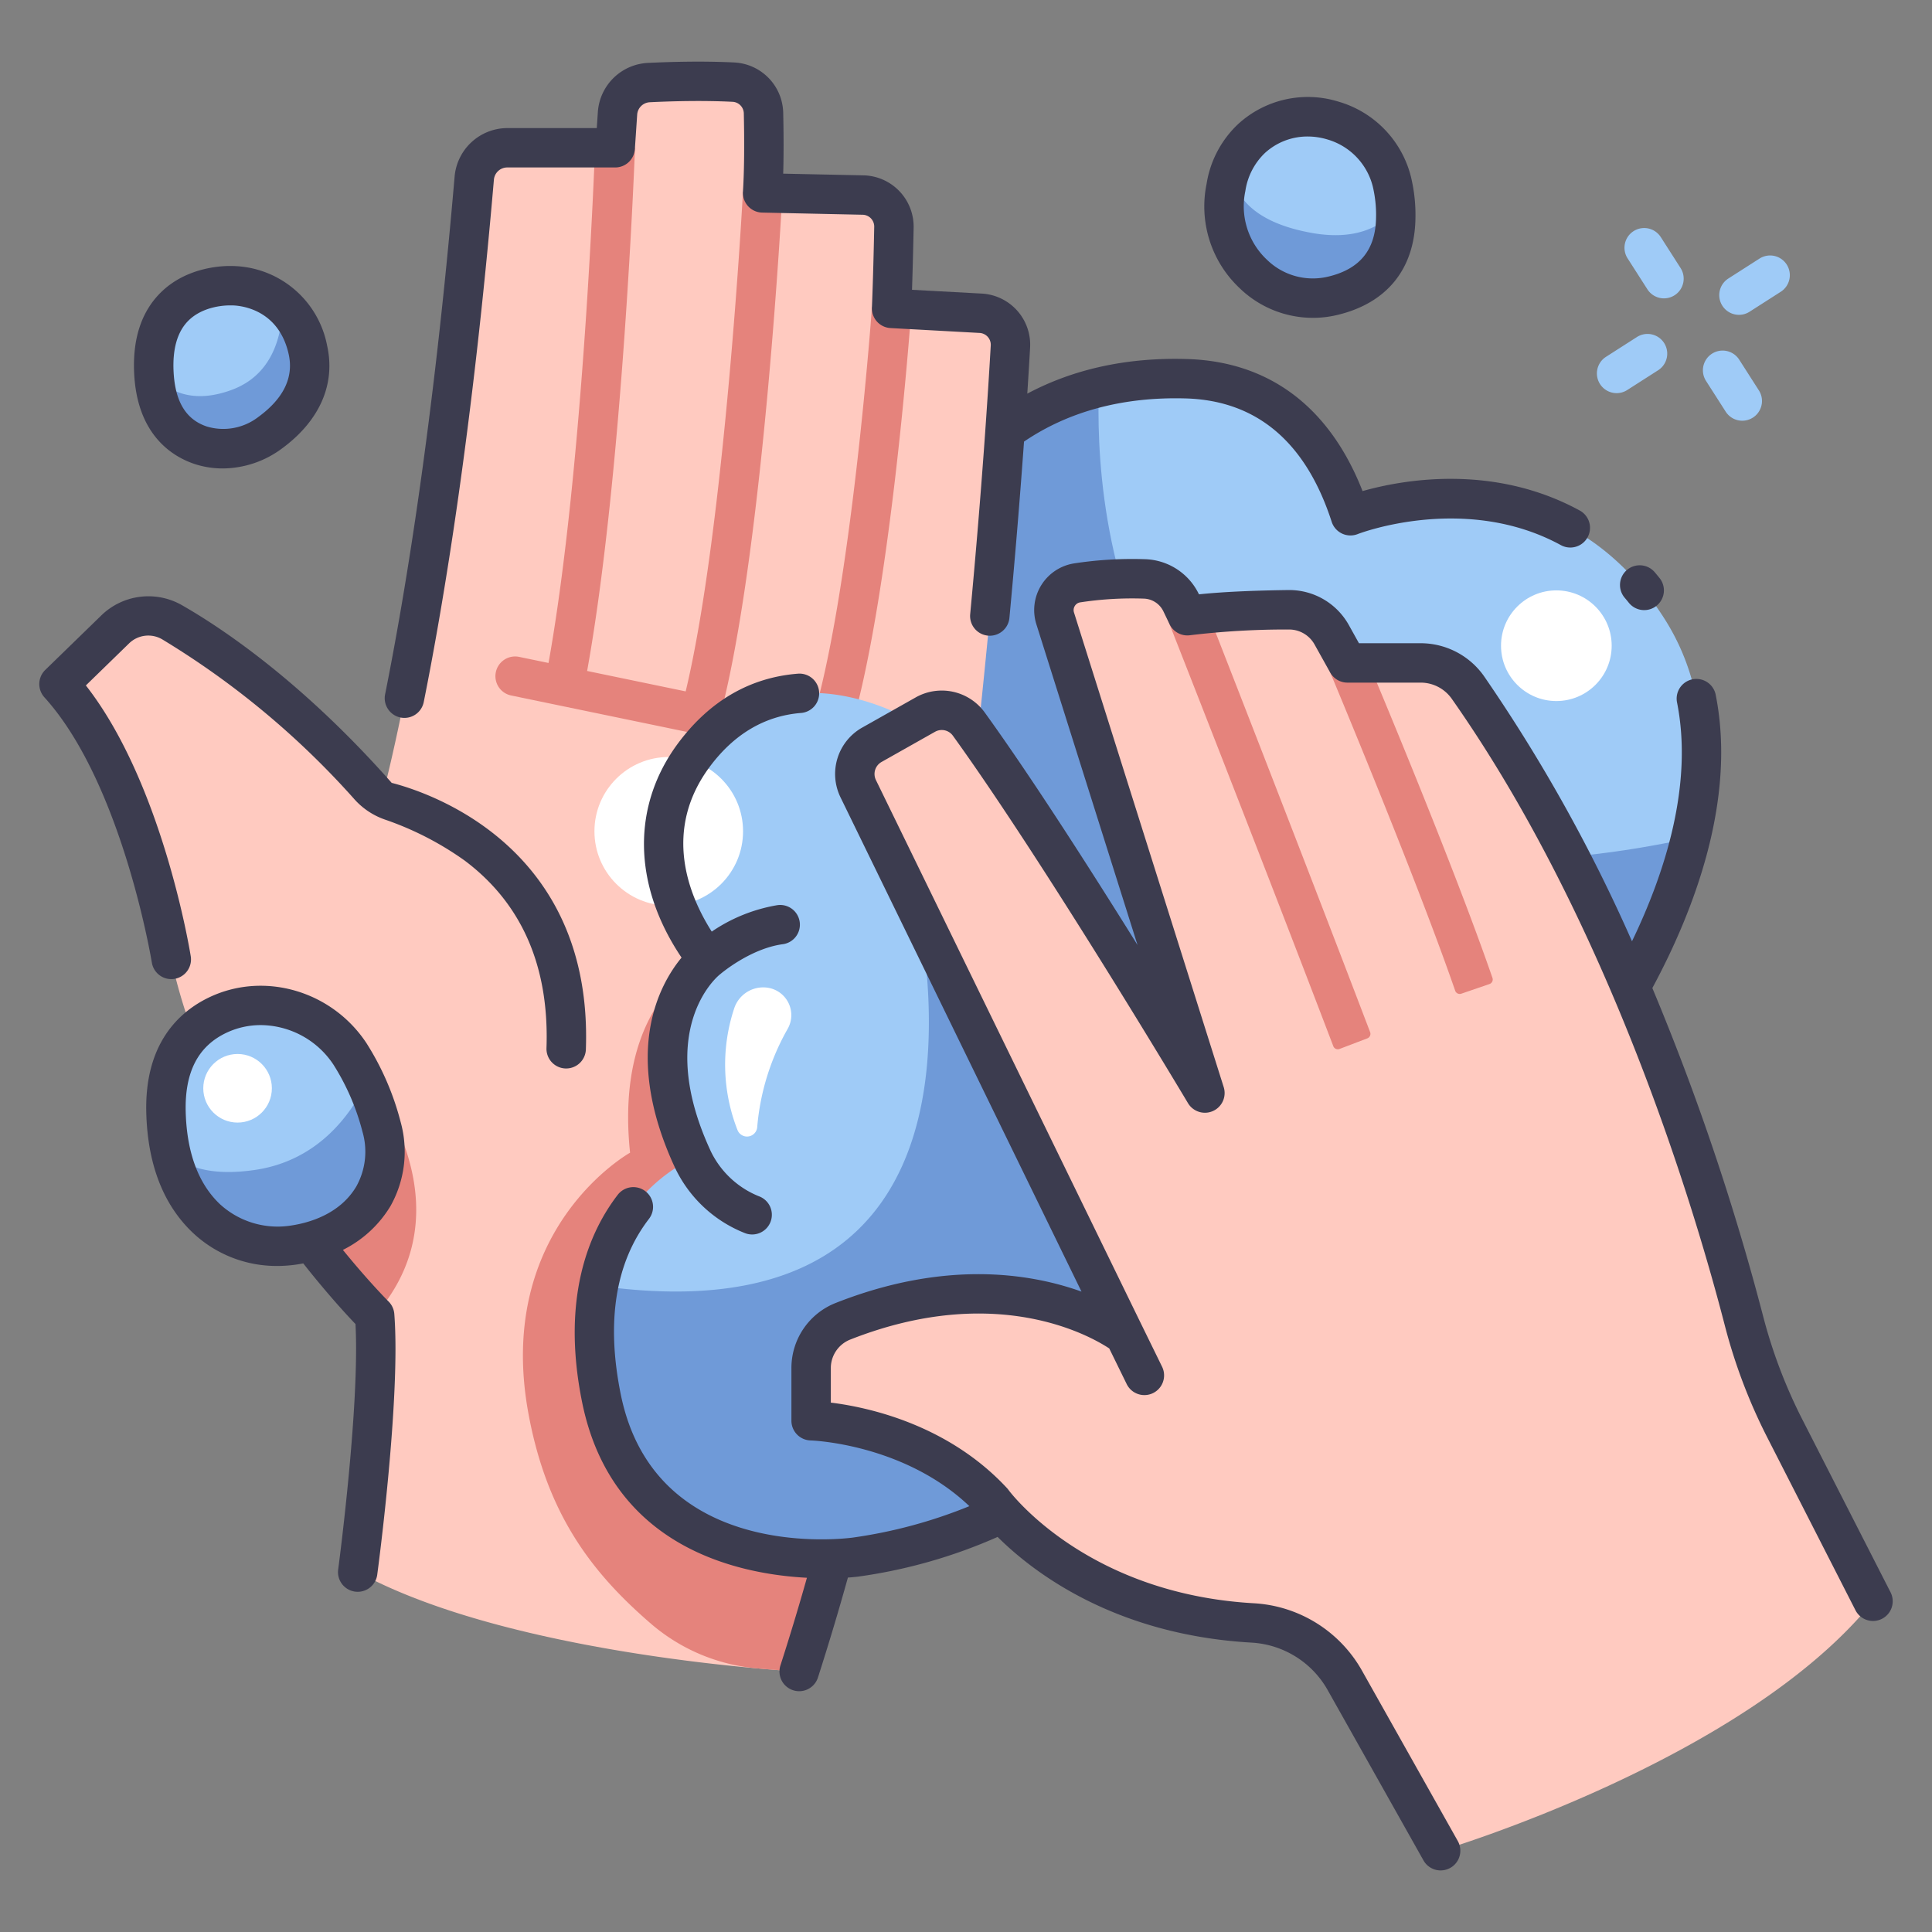 <svg xmlns="http://www.w3.org/2000/svg" viewBox="0 0 340 340"><rect x="0" y="0" width="340" height="340" fill="#808080" stroke="none"/><g data-name="Layer 20"><path d="M170.545 91.868 193.4 68.2a57.5 57.5 0 0 1 15.322-1.534c17.3.481 25.268 12.774 28.939 24.117 0 0 34.906-13.925 55.288 18.147 7.644 12.027 7.616 25.866 4.595 38.468l-19.289 32.093-72.048 18.517z" style="fill:#9fcbf7"/><path d="M279.159 185.961s13.313-17.518 18.363-38.484C194.838 169.77 192.645 86.679 193.4 68.21c-20.64 5.055-28.143 20.635-28.143 20.635l-8.393 30.574 53.954 92.32z" style="fill:#6f9ad8"/><path d="M177.822 61c-.905 15.956-4.1 64.31-12.153 118.713l-25.019 114.45s-50.467-2.61-77.687-17.526c0 0 4.1-30.576 2.983-45.118l-21.193-27.61c-6.074-10-11.807-22.062-14.6-35.057 0 0-5.22-32.418-19.763-48.452l9.894-9.633a8.359 8.359 0 0 1 9.985-1.252c7.416 4.234 21.266 13.606 36.8 31.394 0 0 10.03-35.28 16.4-109.575a5.819 5.819 0 0 1 5.792-5.321h19.009l.407-6.053a5.807 5.807 0 0 1 5.506-5.418c3.893-.192 9.47-.348 14.877-.078a5.559 5.559 0 0 1 5.309 5.418c.087 3.968.129 9.574-.157 14.074l17.681.381a5.543 5.543 0 0 1 5.427 5.649c-.076 3.9-.206 9.3-.408 14.3l15.675.859A5.545 5.545 0 0 1 177.822 61z" style="fill:#ffcac0"/><path d="M244.944 31.951c-2.733-10.875-16.441-15.134-24.7-7.552a13.937 13.937 0 0 0-3.595 5.361s-1.212 13 14.487 15.227c8.858 1.256 14.486-7.911 14.486-7.911a23.808 23.808 0 0 0-.678-5.125z" style="fill:#9fcbf7"/><path d="m154.817 190.076-30.367-21.22s-16.454 6.583-13.568 34c0 0-23.873 13.287-17.894 45.859 3.285 17.9 11.283 28.176 21.641 37.094A32.967 32.967 0 0 0 133.2 293.6c4.644.417 7.45.563 7.45.563 9.055-28.031 16.013-59.993 21.328-91.216z" style="fill:#e5837c"/><path d="M40.745 50.3s-14.513-.853-13.659 15.367q.012.219.027.435s6.279 11.058 17.331 5.316 5.328-17.684 5.328-17.684a14.568 14.568 0 0 0-9.027-3.434z" style="fill:#9fcbf7"/><path d="m149.318 129.7-6.617-2.08c7.049-22.419 10.716-73.067 10.752-73.576l6.926.436c-.15 2.107-3.768 52.02-11.061 75.22zM137.956 125.26l-10.493-2.174c7.007-29.54 10.093-86.548 10.225-89.055l-6.939-.257c-.033.609-3.186 59.024-10.08 87.9l-17.344-3.595c6.3-34.942 8.406-91.539 8.427-92.114l-7.037.044c-.02.569-2 56.22-8.184 90.662l-5.173-1.071a3.468 3.468 0 0 0-1.407 6.792l46.6 9.657a3.468 3.468 0 0 0 1.407-6.792z" style="fill:#e5837c"/><path d="M292.835 52.508a3.468 3.468 0 0 1-2.924-1.6l-3.481-5.44a3.468 3.468 0 0 1 5.842-3.739l3.482 5.44a3.47 3.47 0 0 1-2.919 5.338zM306.615 74.04a3.465 3.465 0 0 1-2.925-1.6L300.21 67a3.468 3.468 0 0 1 5.842-3.738l3.481 5.44a3.468 3.468 0 0 1-2.918 5.337zM306.031 55.405a3.468 3.468 0 0 1-1.872-6.389l5.439-3.481a3.468 3.468 0 1 1 3.739 5.841l-5.437 3.481a3.448 3.448 0 0 1-1.869.548zM284.5 69.185a3.468 3.468 0 0 1-1.872-6.389l5.44-3.482a3.468 3.468 0 1 1 3.739 5.842l-5.44 3.481a3.448 3.448 0 0 1-1.867.548zM162.9 128.231s-24.611-16.78-40.644 4.474c-9.644 12.784-4.99 26.781 2.2 36.151 0 0-13.759 10.832-2.572 35.07 0 0-13.2 5.194-16.523 22.345 5.42 15.859 22.343 27.815 43.475 43.771 0 0 40.845-6.515 47.556-43.43z" style="fill:#9fcbf7"/><path d="M105.369 226.274a50.667 50.667 0 0 0 .475 19.787c6.712 33.187 44.746 27.966 44.746 27.966s47.728-5.22 54.44-42.135l-16.893-41.56-29.781-44.032s29.437 91.559-52.987 79.974z" style="fill:#6f9ad8"/><path d="m151.033 138.8 46.9 96.183s-18.958-14.5-49.512-2.481a8.894 8.894 0 0 0-5.672 8.263v9.268s19.118.418 31.925 14.214c0 0 13.945 19.562 45.793 21.373a19.991 19.991 0 0 1 16.254 10.191l16.813 29.889s53.512-15.886 76.087-43.9l-15.53-30.426a92.634 92.634 0 0 1-7.18-18.936c-5.307-20.538-20.415-71.37-48.591-111.46a10.169 10.169 0 0 0-8.32-4.305h-12.88l-2.771-4.969a8.541 8.541 0 0 0-7.572-4.382 151.345 151.345 0 0 0-17.817 1.047l-1.08-2.248a7.445 7.445 0 0 0-6.477-4.228 63.654 63.654 0 0 0-11.877.7 4.842 4.842 0 0 0-3.828 6.235c3.869 12.271 14.342 45.487 25.238 80.008a.436.436 0 0 1-.788.36c-6.175-10.251-26.049-42.937-39.647-61.758a5.884 5.884 0 0 0-7.66-1.664l-9.407 5.307a5.893 5.893 0 0 0-2.401 7.719z" style="fill:#ffcac0"/><path d="M234.639 184.111c-13.091-34.329-29.075-74.914-29.232-75.315a44.087 44.087 0 0 1 7.2-.859c.159.4 15.419 39.361 28.512 73.7a.851.851 0 0 1-.5 1.1l-4.886 1.862a.849.849 0 0 1-1.094-.488zM256.089 174.351c-7.214-20.856-22.572-57.394-22.723-57.751l7.478.073c.152.359 14.541 34.414 21.806 55.426a.848.848 0 0 1-.534 1.079l-4.948 1.694a.846.846 0 0 1-1.079-.521zM61.594 185.484l-14.628 21.948a156.409 156.409 0 0 0 18.98 24.087c18.667-21.28-4.352-46.035-4.352-46.035z" style="fill:#e5837c"/><path d="M61.594 185.484c-5.046-7.631-14.92-10.766-23.2-6.867-5 2.356-9.466 7.245-9.178 17.233a36.382 36.382 0 0 0 .848 7.016s7.316 12.576 22.817 7.346 11.537-19.577 11.537-19.577a37.648 37.648 0 0 0-2.824-5.151z" style="fill:#9fcbf7"/><path d="M35.3 78.361a13.546 13.546 0 0 0 12.216-2.174c3.766-2.756 8.219-7.616 6.672-14.58a14.23 14.23 0 0 0-4.422-7.875c-.166 5.8-2.042 12.318-8.991 14.881-6.767 2.5-11.05.321-13.656-2.517.548 7.786 4.413 11.004 8.181 12.265zM234.37 52.107c5.145-1.178 11.14-4.534 11.261-13.763.006-.437-.008-.852-.021-1.268-2.965 3.171-7.541 5.177-14.607 3.942-10.863-1.9-13.9-6.919-14.343-11.253a17.96 17.96 0 0 0-.908 3.243 16.329 16.329 0 0 0 4.809 15.213 14.967 14.967 0 0 0 13.809 3.886zM64.421 190.635c-2.911 5.922-8.735 13.693-19.621 15.265-7.94 1.147-12.313-.657-14.723-3.036a22.368 22.368 0 0 0 6.243 11.575 18.385 18.385 0 0 0 15.3 4.692c5.021-.721 10.879-3.141 14.086-8.589a15.963 15.963 0 0 0 1.442-12.227 49.9 49.9 0 0 0-2.727-7.68z" style="fill:#6f9ad8"/><circle cx="273.892" cy="113.635" r="9.737" style="fill:#fff"/><circle cx="117.689" cy="146.296" r="13.077" style="fill:#fff"/><circle cx="41.809" cy="191.519" r="6.035" style="fill:#fff"/><path d="M135.139 173.827a4.878 4.878 0 0 1 3.5 7.193 42.084 42.084 0 0 0-5.378 17.293 1.8 1.8 0 0 1-3.476.549 31.5 31.5 0 0 1-.587-21.378 5.374 5.374 0 0 1 5.941-3.657z" style="fill:#fff"/><path d="M286.317 100.305a3.467 3.467 0 0 0-.4 4.888q.369.433.733.886a3.468 3.468 0 0 0 5.4-4.357q-.42-.519-.844-1.019a3.47 3.47 0 0 0-4.889-.398zM70.49 126.27a3.465 3.465 0 0 0 4.081-2.719c3.558-17.746 8.588-48.1 12.348-91.932a2.361 2.361 0 0 1 2.336-2.149h19.011a3.468 3.468 0 0 0 3.46-3.236l.407-6.053a2.343 2.343 0 0 1 2.218-2.187c3.691-.182 9.209-.343 14.532-.079a2.084 2.084 0 0 1 2.015 2.032c.085 3.864.128 9.392-.151 13.778a3.469 3.469 0 0 0 3.387 3.687l17.68.38a2.082 2.082 0 0 1 2.035 2.115c-.072 3.705-.2 9.181-.406 14.227a3.468 3.468 0 0 0 3.275 3.6l15.676.859a2.079 2.079 0 0 1 1.962 2.193c-.464 8.184-1.552 25.205-3.614 47.245a3.468 3.468 0 1 0 6.905.646 1435.306 1435.306 0 0 0 2.563-30.962c7.873-5.343 17.441-7.9 28.409-7.6 12.527.348 21.187 7.655 25.737 21.718a3.473 3.473 0 0 0 4.578 2.156c.185-.075 18.871-7.26 35.754 1.945a3.468 3.468 0 1 0 3.321-6.09c-15.336-8.362-31.363-5.363-38.222-3.421-5.805-14.821-16.456-22.838-30.974-23.241-10.5-.3-19.893 1.759-28.026 6.094.21-3.244.373-5.973.494-8.1a9.014 9.014 0 0 0-8.508-9.511L160.5 51c.135-4.041.227-8.042.284-10.957a9.027 9.027 0 0 0-8.82-9.183l-14.133-.3c.109-3.763.068-7.753 0-10.76a9.069 9.069 0 0 0-8.6-8.806c-5.608-.28-11.373-.112-15.219.079a9.28 9.28 0 0 0-8.8 8.649l-.188 2.818H89.255a9.342 9.342 0 0 0-9.247 8.492c-3.733 43.51-8.715 73.59-12.237 91.162a3.467 3.467 0 0 0 2.719 4.076zM30.141 172.308a3.41 3.41 0 0 0 .557-.045 3.468 3.468 0 0 0 2.871-3.974c-.209-1.3-5.042-30.517-18.459-47.663l7.59-7.386a4.843 4.843 0 0 1 5.847-.725 147.411 147.411 0 0 1 33.692 27.991 12.835 12.835 0 0 0 5.433 3.7 54.667 54.667 0 0 1 14.1 7.238c10.063 7.546 14.907 18.65 14.4 33a3.468 3.468 0 0 0 3.343 3.589h.125a3.469 3.469 0 0 0 3.464-3.345c1.272-35.845-27.794-45.283-34.172-46.917-15.763-17.839-29.872-27.247-36.94-31.284a11.887 11.887 0 0 0-14.124 1.779L7.963 117.9a3.469 3.469 0 0 0-.15 4.815c13.671 15.072 18.857 46.359 18.909 46.674a3.467 3.467 0 0 0 3.419 2.919zM140.932 125.473a3.468 3.468 0 1 0-.559-6.913c-8.346.675-15.376 4.728-20.895 12.045-8.387 11.118-8.157 25.115.465 37.916-3.933 4.762-10.483 16.672-1.267 36.735a22.9 22.9 0 0 0 12.482 11.774 3.468 3.468 0 1 0 2.371-6.518 16.067 16.067 0 0 1-8.459-7.943c-.008-.019-.02-.033-.028-.051s-.011-.039-.019-.057c-9.8-21.234 1.125-30.527 1.569-30.892.023-.017.039-.04.061-.058s.051-.033.075-.054c.051-.044 5.226-4.491 11-5.289a3.468 3.468 0 1 0-.95-6.87 29.013 29.013 0 0 0-11.523 4.649c-4.044-6.354-8.769-17.853-.236-29.165 4.272-5.667 9.628-8.8 15.913-9.309z" style="fill:#3c3c4f"/><path d="M310.264 231.566a431.774 431.774 0 0 0-19.48-57.686c7.279-13.5 14.868-33.109 11.133-51.695a3.469 3.469 0 0 0-6.8 1.367c2.913 14.492-2.106 30.066-7.913 42.1a284.343 284.343 0 0 0-26.05-46.669 13.649 13.649 0 0 0-11.159-5.786h-10.843L237.374 110a12 12 0 0 0-10.488-6.162h-.158c-4.735.062-10.956.247-15.73.756a10.871 10.871 0 0 0-9.5-6.184 67.467 67.467 0 0 0-12.533.748 8.315 8.315 0 0 0-6.579 10.708c2.972 9.428 9.84 31.208 17.8 56.441-8.384-13.46-18.775-29.691-26.881-40.911a9.34 9.34 0 0 0-12.175-2.654l-9.407 5.307a9.373 9.373 0 0 0-3.814 12.256l42.416 86.995c-9.019-3.231-23.937-5.6-43.178 1.969a12.3 12.3 0 0 0-7.871 11.49v9.269a3.474 3.474 0 0 0 3.386 3.467c.169 0 16.364.557 27.931 11.563a85.852 85.852 0 0 1-20.479 5.527c-1.424.194-34.878 4.436-40.874-25.218-2.595-12.826-.923-23.211 4.969-30.869a3.467 3.467 0 1 0-5.5-4.229c-4.931 6.407-10.021 17.936-6.272 36.473 5.131 25.374 27.014 30.258 39.569 30.92a448.41 448.41 0 0 1-4.664 15.428 3.468 3.468 0 1 0 6.6 2.133 467.58 467.58 0 0 0 5.276-17.6 32.16 32.16 0 0 0 1.741-.158 91.329 91.329 0 0 0 24.605-6.991c6.255 6.223 20.587 17.228 44.7 18.6a16.442 16.442 0 0 1 13.428 8.43l16.813 29.891a3.468 3.468 0 0 0 6.046-3.4L239.739 294.1a23.346 23.346 0 0 0-19.08-11.953c-29.652-1.686-43.041-19.75-43.166-19.923a3.619 3.619 0 0 0-.282-.347c-10.457-11.264-24.586-14.251-31-15.04v-6.083a5.4 5.4 0 0 1 3.474-5.035c25.607-10.07 42.167-.632 45.524 1.584l3.085 6.3a3.468 3.468 0 0 0 6.229-3.05l-4.045-8.262-46.333-95.021a2.43 2.43 0 0 1 .989-3.175l9.407-5.308a2.414 2.414 0 0 1 3.145.675c16 22.147 41.129 64.25 41.38 64.673a3.469 3.469 0 0 0 6.287-2.82 278723.466 278723.466 0 0 1-26.349-83.529 1.368 1.368 0 0 1 .142-1.143 1.35 1.35 0 0 1 .943-.635 60.458 60.458 0 0 1 11.207-.66 3.957 3.957 0 0 1 3.454 2.263l1.08 2.248a3.471 3.471 0 0 0 3.661 1.924 141.464 141.464 0 0 1 17.328-1 5.13 5.13 0 0 1 4.5 2.6l2.771 4.968a3.466 3.466 0 0 0 3.028 1.779h12.879a6.7 6.7 0 0 1 5.485 2.839C283.4 162.688 298.4 213.36 303.549 233.3A96.306 96.306 0 0 0 311 252.946l15.529 30.426a3.468 3.468 0 0 0 6.178-3.153l-15.53-30.427a89.36 89.36 0 0 1-6.913-18.226zM235.548 17.886a18.157 18.157 0 0 0-17.655 3.947 18.363 18.363 0 0 0-5.557 10.543 19.741 19.741 0 0 0 5.788 18.305 18.537 18.537 0 0 0 12.951 5.253 18.17 18.17 0 0 0 4.065-.458c8.88-2.034 13.836-8.106 13.956-17.1a28.508 28.508 0 0 0-.796-7.276 18.428 18.428 0 0 0-12.752-13.214zm-1.956 30.829a11.553 11.553 0 0 1-10.6-2.978 12.9 12.9 0 0 1-3.83-12.12 11.6 11.6 0 0 1 3.424-6.674 11.091 11.091 0 0 1 7.545-2.921 11.956 11.956 0 0 1 3.428.509 11.547 11.547 0 0 1 8.02 8.253 21.561 21.561 0 0 1 .583 5.5c-.078 5.716-2.88 9.128-8.57 10.431zM40.9 46.814h-.121c-1.15-.035-7.775-.022-12.515 4.69-3.406 3.385-4.969 8.2-4.647 14.328C24.191 76.707 30.5 80.4 34.2 81.639a15.771 15.771 0 0 0 4.994.8 17.632 17.632 0 0 0 10.367-3.466c6.677-4.886 9.521-11.325 8.01-18.131A17.242 17.242 0 0 0 40.9 46.814zm4.566 26.562a10.092 10.092 0 0 1-9.066 1.683c-3.66-1.221-5.574-4.358-5.849-9.591-.213-4.042.653-7.073 2.573-9.007 2.549-2.568 6.42-2.716 7.272-2.716h.379a.1.1 0 0 0 .024 0c.888 0 8.155.26 10.007 8.6.899 4.07-.896 7.78-5.338 11.031zM68.695 212.29a19.538 19.538 0 0 0 1.8-14.883 48.26 48.26 0 0 0-6.014-13.848c-6.06-9.162-17.909-12.641-27.568-8.09-5.291 2.493-11.523 8.068-11.167 20.469.261 9.029 3.012 16.1 8.179 21a21.464 21.464 0 0 0 14.878 5.849 23.317 23.317 0 0 0 3.308-.238c.424-.061.842-.133 1.257-.212 4.187 5.31 7.614 9.026 9.193 10.673.772 14.464-3 42.858-3.042 43.152a3.468 3.468 0 1 0 6.874.922c.169-1.263 4.137-31.108 3-45.846a3.472 3.472 0 0 0-1.018-2.2c-.038-.039-3.4-3.386-8.03-9.075a20.338 20.338 0 0 0 8.35-7.673zm-5.976-3.519c-2.939 4.99-8.524 6.475-11.592 6.916a15.023 15.023 0 0 1-12.422-3.774c-3.79-3.6-5.817-9.043-6.022-16.174-.2-7.043 2.149-11.621 7.19-14a14.078 14.078 0 0 1 6.021-1.338 15.461 15.461 0 0 1 12.8 6.98A41.27 41.27 0 0 1 63.8 199.2a12.576 12.576 0 0 1-1.081 9.571z" style="fill:#3c3c4f"/></g></svg>